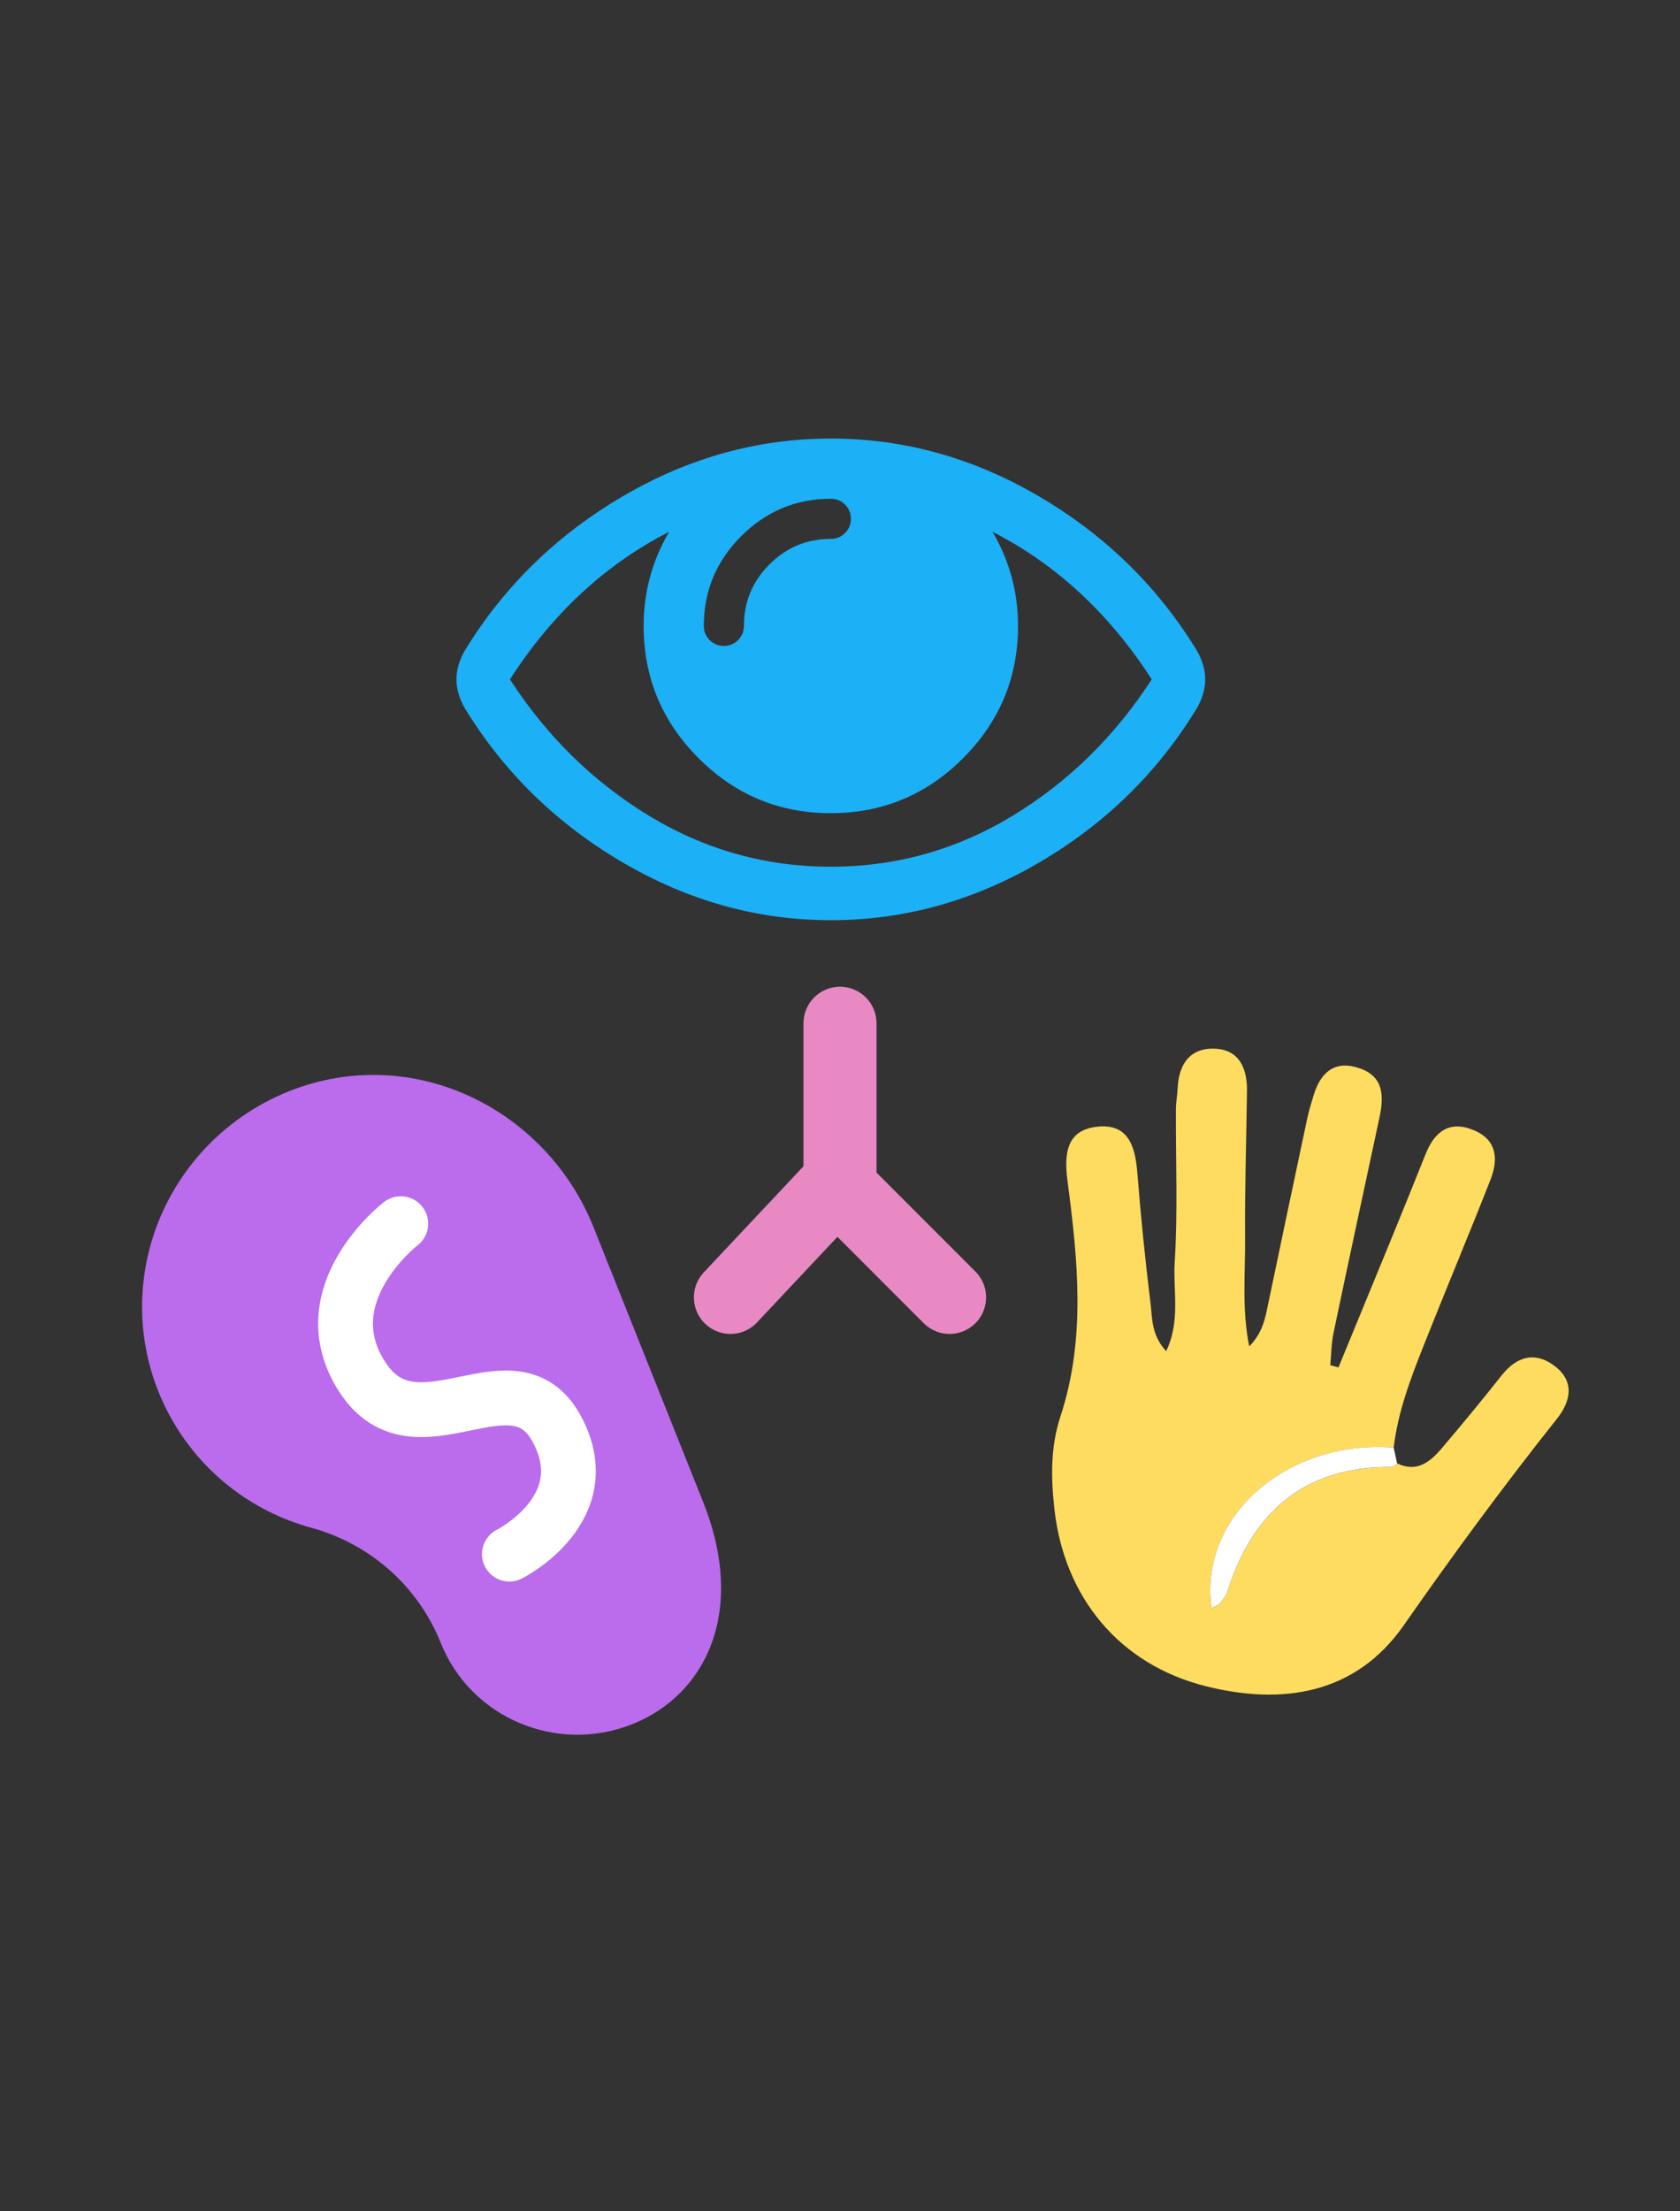 <svg width="92" height="121" viewBox="0 0 92 121" fill="none" xmlns="http://www.w3.org/2000/svg">
<rect x="0" y="0" width="92" height="121" fill="#333333" stroke="none"/>
<g clip-path="url(#clip0_8969_135)">
<path d="M76.509 80.084C77.587 80.606 78.324 80.002 78.963 79.247C80.074 77.943 81.162 76.62 82.226 75.277C83.084 74.188 84.113 73.951 85.174 74.785C86.236 75.618 86.019 76.691 85.26 77.644C82.341 81.317 79.562 85.09 76.874 88.944C74.234 92.728 70.224 93.327 66.041 92.281C61.318 91.101 58.277 87.434 57.74 82.574C57.554 80.876 57.517 79.199 58.077 77.498C59.469 73.266 59.028 68.945 58.461 64.647C58.266 63.166 58.371 61.815 60.146 61.653C61.788 61.504 62.168 62.74 62.281 64.161C62.471 66.567 62.715 68.97 63.01 71.366C63.107 72.159 63.04 73.038 63.86 73.945C64.658 72.287 64.232 70.628 64.327 69.1C64.505 66.315 64.38 63.511 64.395 60.715C64.395 60.334 64.472 59.954 64.489 59.572C64.545 58.213 65.192 57.316 66.569 57.392C67.873 57.464 68.3 58.478 68.287 59.692C68.254 62.361 68.164 65.029 68.185 67.699C68.203 69.637 67.994 71.601 68.409 73.682C69.173 72.912 69.289 72.103 69.457 71.311C70.161 67.946 70.868 64.582 71.584 61.22C71.678 60.784 71.808 60.358 71.939 59.933C72.337 58.614 73.169 57.991 74.508 58.481C75.804 58.956 75.78 60.044 75.538 61.179C74.698 65.097 73.85 69.017 73.028 72.937C72.907 73.516 72.905 74.118 72.847 74.711C72.997 74.751 73.148 74.791 73.298 74.831C74.241 72.536 75.188 70.241 76.132 67.942C76.781 66.353 77.43 64.763 78.063 63.172C78.563 61.912 79.386 61.296 80.714 61.854C81.989 62.388 82.056 63.456 81.619 64.567C80.436 67.585 79.177 70.571 77.984 73.584C77.258 75.409 76.553 77.25 76.32 79.229C70.469 78.771 65.623 83.005 66.349 88.017C66.517 87.924 66.693 87.875 66.8 87.756C66.965 87.569 67.133 87.355 67.206 87.122C68.62 82.684 71.495 80.248 76.197 80.286C76.301 80.284 76.406 80.153 76.509 80.084Z" fill="#FEDC5F"/>
<path d="M76.509 80.084C76.406 80.153 76.3 80.283 76.197 80.282C71.494 80.248 68.616 82.679 67.206 87.118C67.133 87.351 66.965 87.565 66.8 87.752C66.697 87.871 66.517 87.919 66.349 88.013C65.622 83.004 70.469 78.767 76.319 79.225C76.383 79.515 76.444 79.801 76.509 80.084Z" fill="white"/>
</g>
<path d="M65.542 35.601C63.406 32.108 60.534 29.301 56.927 27.181C53.319 25.06 49.51 24 45.498 24C41.486 24 37.676 25.06 34.069 27.181C30.461 29.301 27.589 32.108 25.454 35.601C25.149 36.135 24.996 36.661 24.996 37.18C24.996 37.699 25.149 38.225 25.454 38.759C27.589 42.252 30.461 45.059 34.069 47.179C37.676 49.299 41.486 50.359 45.498 50.359C49.51 50.359 53.319 49.303 56.927 47.19C60.534 45.078 63.407 42.267 65.542 38.759C65.847 38.225 66 37.699 66 37.18C66 36.661 65.847 36.135 65.542 35.601ZM40.59 29.343C41.955 27.978 43.591 27.295 45.498 27.295C45.803 27.295 46.062 27.402 46.276 27.615C46.489 27.829 46.596 28.088 46.596 28.393C46.596 28.698 46.489 28.958 46.276 29.171C46.063 29.385 45.803 29.491 45.498 29.491C44.186 29.491 43.065 29.957 42.135 30.887C41.204 31.818 40.739 32.939 40.739 34.251C40.739 34.556 40.632 34.816 40.418 35.029C40.205 35.243 39.945 35.35 39.64 35.35C39.335 35.35 39.076 35.243 38.862 35.029C38.648 34.816 38.542 34.556 38.542 34.251C38.542 32.344 39.224 30.708 40.59 29.343ZM55.44 44.651C52.381 46.504 49.068 47.431 45.498 47.431C41.928 47.431 38.614 46.505 35.556 44.651C32.498 42.797 29.954 40.307 27.925 37.18C30.244 33.58 33.15 30.887 36.643 29.103C35.712 30.689 35.247 32.405 35.247 34.251C35.247 37.073 36.25 39.487 38.256 41.493C40.262 43.499 42.676 44.502 45.498 44.502C48.32 44.502 50.734 43.498 52.74 41.493C54.746 39.487 55.749 37.073 55.749 34.251C55.749 32.405 55.283 30.689 54.353 29.103C57.846 30.887 60.752 33.58 63.071 37.18C61.042 40.307 58.499 42.797 55.44 44.651Z" fill="#1CB0F6"/>
<path d="M46 56V64.617L40 71" stroke="#E889C4" stroke-width="4" stroke-linecap="round"/>
<path d="M46 65L52 71" stroke="#E889C4" stroke-width="4" stroke-linecap="round"/>
<path d="M15.824 59.72C22.639 57.017 29.931 60.715 32.504 67.161L38.504 82.194C40.91 88.223 38.625 92.761 34.633 94.354C30.477 96.005 25.782 94.015 24.133 89.903C22.905 86.827 20.293 84.505 17.082 83.618C10.32 81.784 6.364 74.849 8.251 68.114C9.323 64.306 12.127 61.196 15.824 59.72Z" fill="#BA6CED"/>
<path d="M21.948 66.967C21.948 66.967 16.902 70.844 19.846 75.368C22.791 79.892 28.105 73.812 30.483 78.188C32.861 82.564 27.893 85.052 27.893 85.052" stroke="white" stroke-width="3" stroke-linecap="round"/>
<defs>
<clipPath id="clip0_8969_135">
<rect width="29.218" height="34.836" fill="white" transform="translate(59.594 56) rotate(9.24)"/>
</clipPath>
</defs>
</svg>
